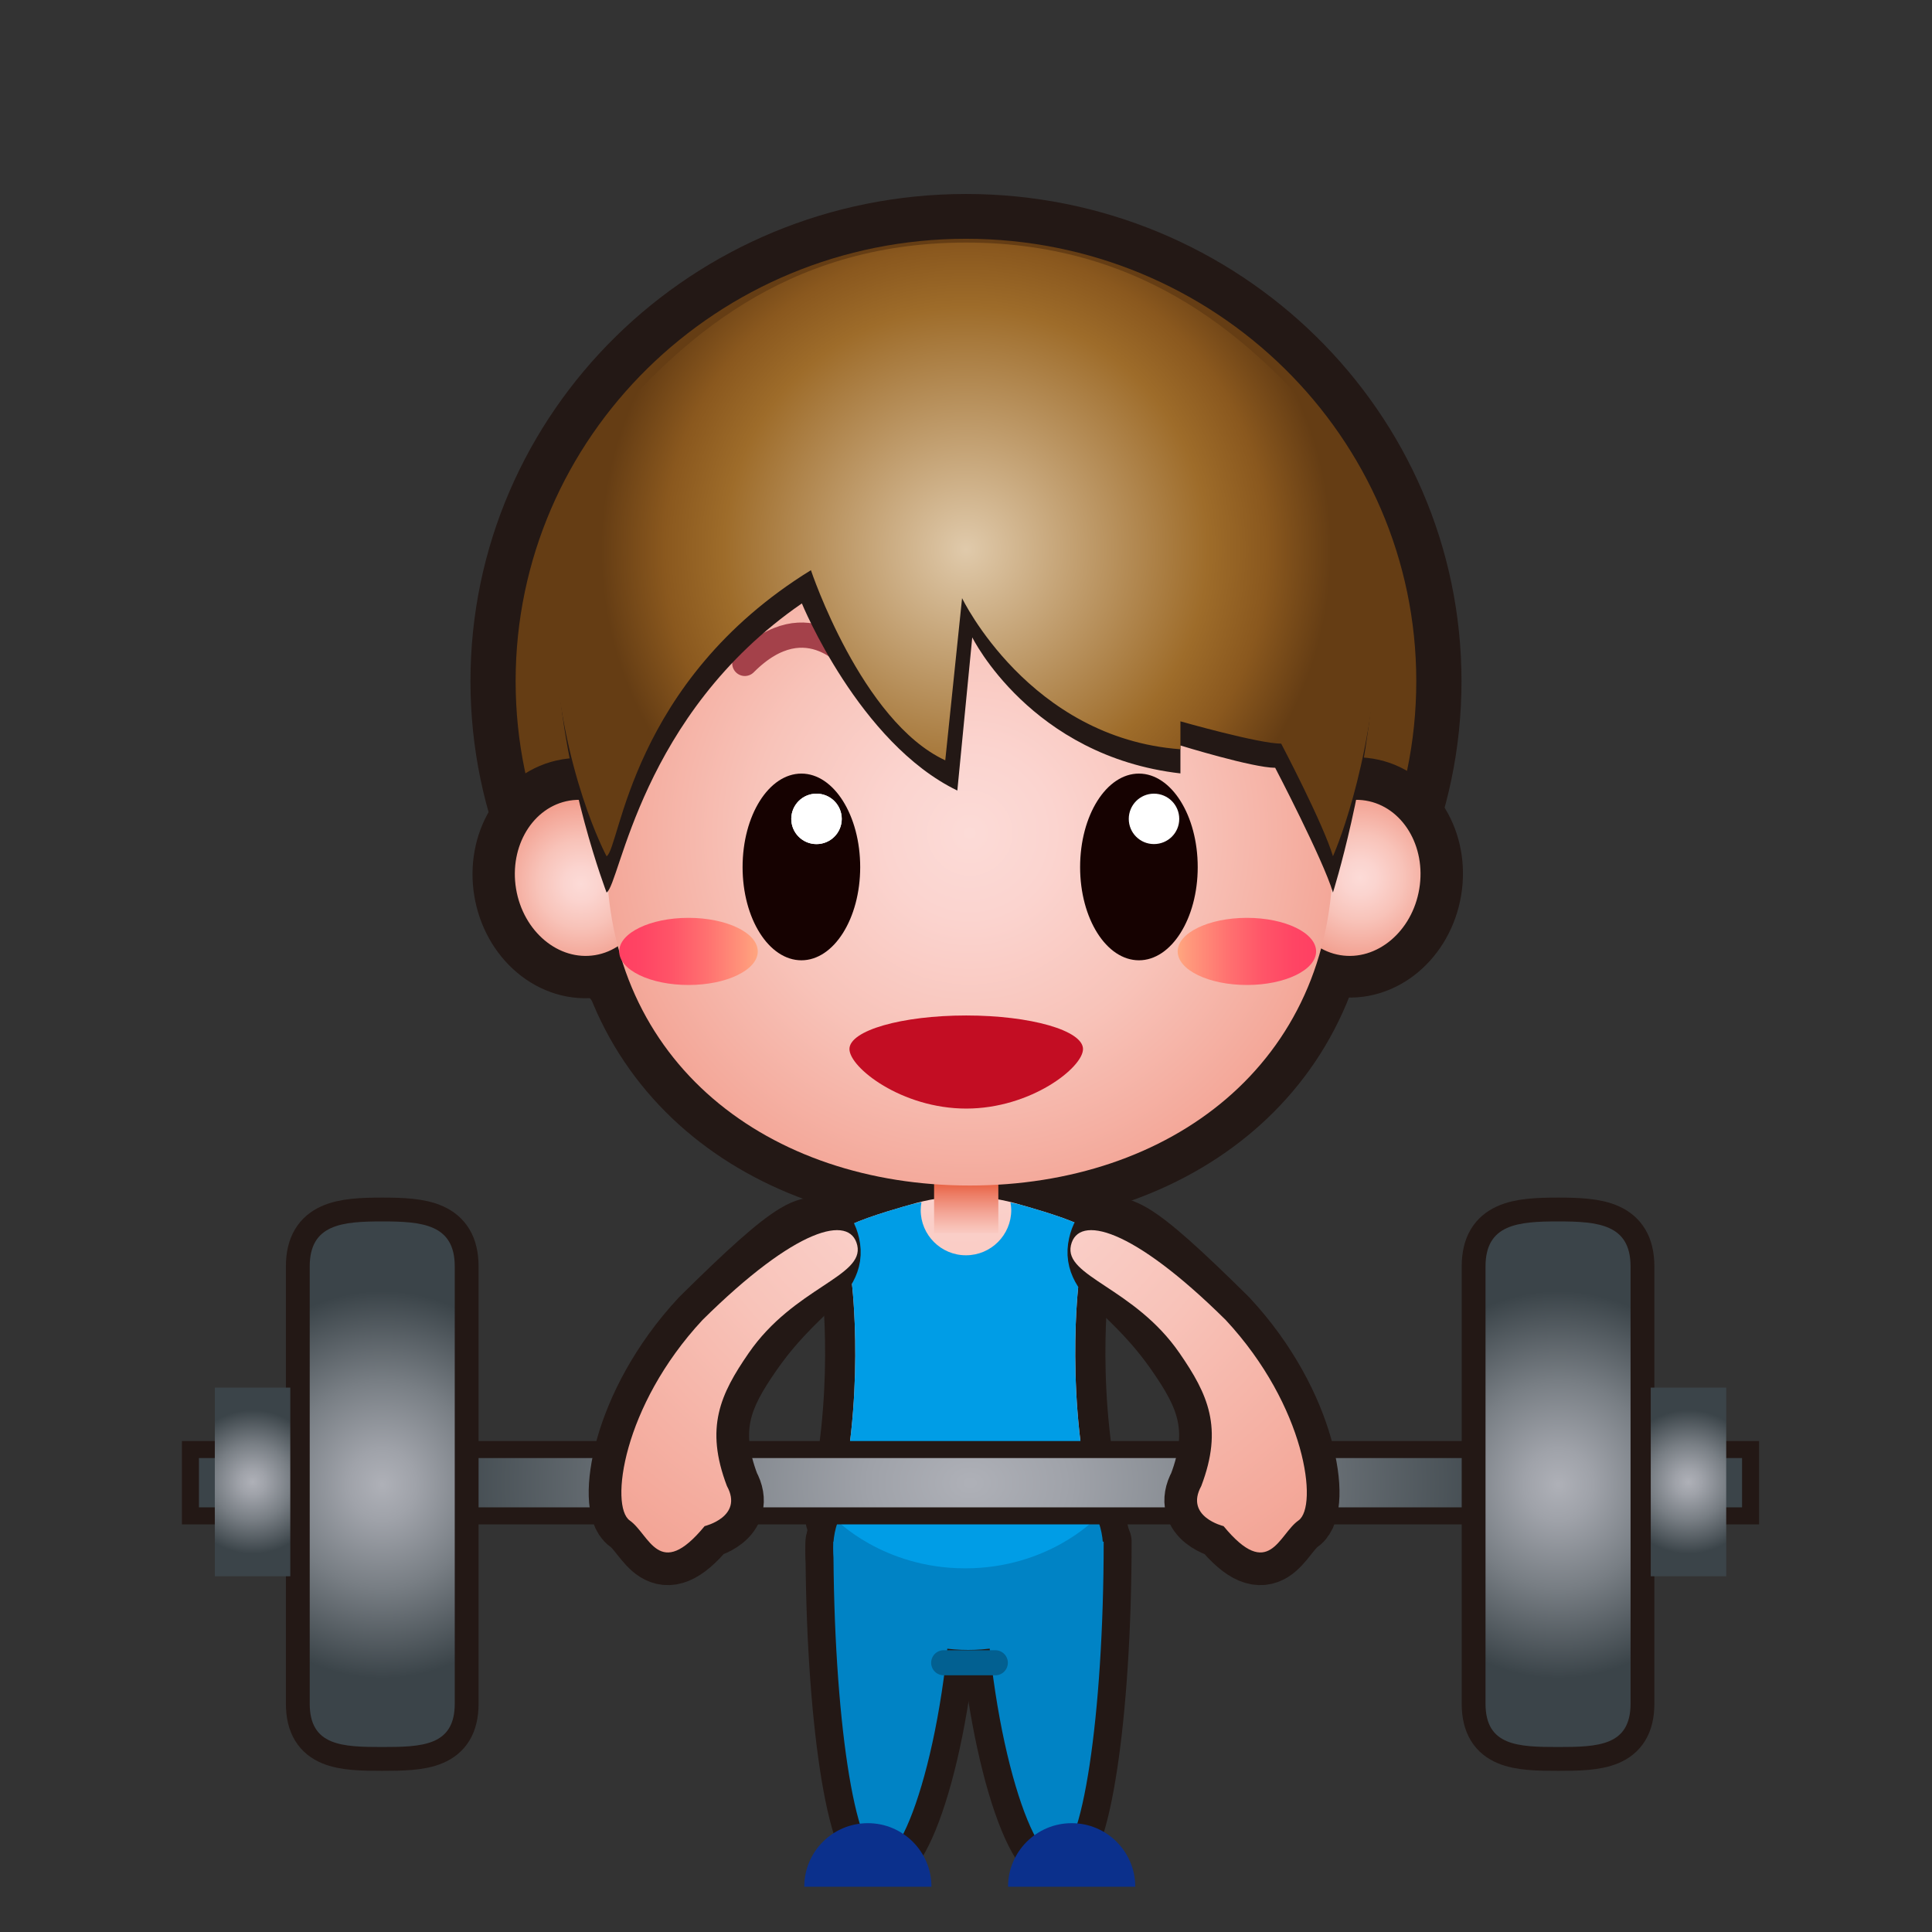 <?xml version="1.0" encoding="iso-8859-1"?>
<!-- Generator: Adobe Illustrator 16.0.0, SVG Export Plug-In . SVG Version: 6.00 Build 0)  -->
<!DOCTYPE svg PUBLIC "-//W3C//DTD SVG 1.1//EN" "http://www.w3.org/Graphics/SVG/1.1/DTD/svg11.dtd">
<svg version="1.1" xmlns="http://www.w3.org/2000/svg" xmlns:xlink="http://www.w3.org/1999/xlink" x="0px" y="0px" width="64px"
	 height="64px" viewBox="0 0 64 64" style="enable-background:new 0 0 64 64;" xml:space="preserve">
<rect x="0" y="0" width="64" height="64" fill="#333333" stroke="none"/>
<g id="man_x5F_weight_x5F_lifting_x28_p_x29_">
	<g id="g105_7_">
		
			<ellipse id="ellipse99_6_" style="fill:#231815;stroke:#231815;stroke-width:1.85;stroke-linecap:round;stroke-linejoin:round;stroke-miterlimit:10;" cx="32.071" cy="51.381" rx="4.469" ry="3.375"/>
		
			<path id="path101_21_" style="fill:#231815;stroke:#231815;stroke-width:1.85;stroke-linecap:round;stroke-linejoin:round;stroke-miterlimit:10;" d="
			M31.568,51.068c0.001,5.781-1.492,10.472-2.37,10.472c-0.876,0-1.589-4.688-1.59-10.472H31.568z"/>
		
			<path id="path103_21_" style="fill:#231815;stroke:#231815;stroke-width:1.85;stroke-linecap:round;stroke-linejoin:round;stroke-miterlimit:10;" d="
			M32.598,51.068c0,5.781,1.494,10.472,2.371,10.472s1.59-4.688,1.592-10.472H32.598z"/>
	</g>
	<g id="man_x5F_fairy_x28_ye_x29__62_">
		<g id="g155_62_">
			<g id="g153_105_">
				<g id="g142_71_">
					<path id="path26_115_" style="fill:#F09400;stroke:#231815;stroke-width:1.542;stroke-miterlimit:10;" d="M47.643,22.566
						c0,8.486-7.004,15.357-15.642,15.357c-8.642,0-15.645-6.871-15.645-15.357c0-8.487,7.003-15.369,15.645-15.369
						C40.639,7.197,47.643,14.079,47.643,22.566z"/>
					
						<radialGradient id="path41_1_" cx="314.949" cy="-316.264" r="0.504" gradientTransform="matrix(1 0 0 -1 -274 -298)" gradientUnits="userSpaceOnUse">
						<stop  offset="0" style="stop-color:#E0CAAB"/>
						<stop  offset="0.663" style="stop-color:#9E6C2A"/>
						<stop  offset="0.827" style="stop-color:#8A581E"/>
						<stop  offset="1" style="stop-color:#653D14"/>
					</radialGradient>
					<path id="path41_81_" style="fill:url(#path41_1_);" d="M46.916,22.566c0,8.093-6.68,14.643-14.916,14.643
						c-8.24,0-14.919-6.55-14.919-14.643C17.081,14.472,23.76,7.91,32,7.91C40.236,7.91,46.916,14.472,46.916,22.566z"/>
					<path id="path43_100_" style="fill:#48140F;stroke:#231815;stroke-width:2.782;stroke-miterlimit:10;" d="M44.156,28.365
						c0,6.864-5.389,10.907-12.032,10.907c-6.644,0-12.03-4.043-12.03-10.907c0-6.871,5.387-12.443,12.03-12.443
						C38.768,15.922,44.156,21.494,44.156,28.365z"/>
					
						<ellipse id="ellipse45_64_" transform="matrix(0.163 -0.987 0.987 0.163 8.827 68.561)" style="fill:none;stroke:#231815;stroke-width:2.782;stroke-miterlimit:10;" cx="44.817" cy="29.079" rx="2.596" ry="2.226"/>
					
						<radialGradient id="path52_1_" cx="372.922" cy="-279.758" r="4.38" gradientTransform="matrix(0.987 0.163 0.163 -0.987 -277.422 -307.826)" gradientUnits="userSpaceOnUse">
						<stop  offset="0" style="stop-color:#FCDBD7"/>
						<stop  offset="0.128" style="stop-color:#FBD4CF"/>
						<stop  offset="0.327" style="stop-color:#F8C3B9"/>
						<stop  offset="0.571" style="stop-color:#F3A596"/>
						<stop  offset="0.849" style="stop-color:#ED7D65"/>
						<stop  offset="1" style="stop-color:#E96547"/>
					</radialGradient>
					<path id="path52_73_" style="fill:url(#path52_1_);" d="M47.016,29.442c-0.233,1.415-1.408,2.399-2.621,2.198
						c-1.213-0.201-2.006-1.509-1.771-2.924c0.233-1.413,1.408-2.394,2.619-2.195C46.457,26.722,47.25,28.031,47.016,29.442z"/>
					
						<ellipse id="ellipse54_103_" transform="matrix(0.163 0.987 -0.987 0.163 44.839 5.307)" style="fill:none;stroke:#231815;stroke-width:2.782;stroke-miterlimit:10;" cx="19.292" cy="29.08" rx="2.596" ry="2.226"/>
					
						<radialGradient id="path61_1_" cx="-165.845" cy="-368.933" r="4.38" gradientTransform="matrix(-0.987 0.163 -0.163 -0.987 -204.576 -307.826)" gradientUnits="userSpaceOnUse">
						<stop  offset="0" style="stop-color:#FCDBD7"/>
						<stop  offset="0.128" style="stop-color:#FBD4CF"/>
						<stop  offset="0.327" style="stop-color:#F8C3B9"/>
						<stop  offset="0.571" style="stop-color:#F3A596"/>
						<stop  offset="0.849" style="stop-color:#ED7D65"/>
						<stop  offset="1" style="stop-color:#E96547"/>
					</radialGradient>
					<path id="path61_67_" style="fill:url(#path61_1_);" d="M17.095,29.442c0.235,1.415,1.408,2.399,2.62,2.198
						c1.213-0.201,2.006-1.509,1.771-2.924c-0.233-1.413-1.406-2.394-2.62-2.195C17.655,26.722,16.862,28.031,17.095,29.442z"/>
					
						<path id="path34-7-5_617_" style="fill:#4C0A02;stroke:#231815;stroke-width:2;stroke-linecap:round;stroke-linejoin:round;stroke-miterlimit:10;" d="
						M35.732,42.494c0.268-0.322,0.537-1.664,0-1.934c-0.537-0.269-1.904-0.644-1.904-0.644c-1.229-0.377-2.477-0.377-3.704,0
						c0,0-1.369,0.375-1.906,0.644c-0.535,0.27-0.268,1.61,0,1.934c0,0,0.484,3.863-0.535,7.834c0,0,1.555,1.824,4.293,1.824
						c2.736,0,4.293-1.824,4.293-1.824C35.25,46.357,35.732,42.494,35.732,42.494z"/>
					
						<radialGradient id="path34-7-5_1_" cx="305.935" cy="-332.418" r="32.808" gradientTransform="matrix(1 0 0 -1 -274 -298)" gradientUnits="userSpaceOnUse">
						<stop  offset="0" style="stop-color:#FCDBD7"/>
						<stop  offset="0.128" style="stop-color:#FBD4CF"/>
						<stop  offset="0.327" style="stop-color:#F8C3B9"/>
						<stop  offset="0.571" style="stop-color:#F3A596"/>
						<stop  offset="0.849" style="stop-color:#ED7D65"/>
						<stop  offset="1" style="stop-color:#E96547"/>
					</radialGradient>
					<path id="path34-7-5_616_" style="fill:url(#path34-7-5_1_);" d="M35.732,42.494c0.268-0.322,0.537-1.664,0-1.934
						c-0.537-0.269-1.904-0.644-1.904-0.644c-1.229-0.377-2.477-0.377-3.704,0c0,0-1.369,0.375-1.906,0.644
						c-0.535,0.27-0.268,1.61,0,1.934c0,0,0.484,3.863-0.535,7.834c0,0,1.555,1.625,4.293,1.625c2.736,0,4.293-1.625,4.293-1.625
						C35.25,46.357,35.732,42.494,35.732,42.494z"/>
					<linearGradient id="rect97_1_" gradientUnits="userSpaceOnUse" x1="32.007" y1="41.395" x2="32.007" y2="39.247">
						<stop  offset="0" style="stop-color:#FCDBD7"/>
						<stop  offset="0.128" style="stop-color:#FBD4CF"/>
						<stop  offset="0.327" style="stop-color:#F8C3B9"/>
						<stop  offset="0.571" style="stop-color:#F3A596"/>
						<stop  offset="0.849" style="stop-color:#ED7D65"/>
						<stop  offset="1" style="stop-color:#E96547"/>
					</linearGradient>
					<rect id="rect97_53_" x="30.943" y="37.745" style="fill:url(#rect97_1_);" width="2.128" height="3.104"/>
					
						<radialGradient id="path119_1_" cx="306.125" cy="-325.597" r="22.04" gradientTransform="matrix(1 0 0 -1 -274 -298)" gradientUnits="userSpaceOnUse">
						<stop  offset="0" style="stop-color:#FCDBD7"/>
						<stop  offset="0.128" style="stop-color:#FBD4CF"/>
						<stop  offset="0.327" style="stop-color:#F8C3B9"/>
						<stop  offset="0.571" style="stop-color:#F3A596"/>
						<stop  offset="0.849" style="stop-color:#ED7D65"/>
						<stop  offset="1" style="stop-color:#E96547"/>
					</radialGradient>
					<path id="path119_92_" style="fill:url(#path119_1_);" d="M44.156,28.365c0,6.864-5.389,10.907-12.032,10.907
						c-6.644,0-12.03-4.043-12.03-10.907c0-6.871,5.387-12.443,12.03-12.443C38.768,15.922,44.156,21.494,44.156,28.365z"/>
					
						<path id="path121_73_" style="fill:none;stroke:#A4414A;stroke-width:0.835;stroke-linecap:round;stroke-linejoin:round;stroke-miterlimit:10;" d="
						M39.541,21.976c0,0-1.555-2.108-3.654,0"/>
					
						<path id="path123_207_" style="fill:none;stroke:#A4414A;stroke-width:0.835;stroke-linecap:round;stroke-linejoin:round;stroke-miterlimit:10;" d="
						M28.329,21.976c0,0-1.557-2.108-3.656,0"/>
					<path id="path125_85_" style="fill:#231815;" d="M20.094,29.566c0,0-1.408-3.665-1.64-7.651
						c-0.16-2.803-0.503-4.605,1.724-7.109c2.278-2.563,5.702-5.97,11.822-5.97c6.117,0,9.544,3.407,11.822,5.969
						c2.227,2.504,1.883,4.306,1.723,7.109c-0.23,3.987-1.389,7.651-1.389,7.651c-0.326-1.09-1.914-4.131-1.914-4.131
						c-0.742,0-3.139-0.739-3.139-0.739v0.925c-4.957-0.57-6.896-4.507-6.896-4.507l-0.494,5.075
						c-3.256-1.575-5.15-6.199-5.15-6.199C21.208,23.676,20.548,29.293,20.094,29.566z"/>
					
						<radialGradient id="path140_1_" cx="306" cy="-316.2" r="12.095" gradientTransform="matrix(1 0 0 -1 -274 -298)" gradientUnits="userSpaceOnUse">
						<stop  offset="0" style="stop-color:#E0CAAB"/>
						<stop  offset="0.663" style="stop-color:#9E6C2A"/>
						<stop  offset="0.827" style="stop-color:#8A581E"/>
						<stop  offset="1" style="stop-color:#653D14"/>
					</radialGradient>
					<path id="path140_63_" style="fill:url(#path140_1_);" d="M20.094,28.365c0,0-1.521-2.809-1.754-7.251
						c-0.163-3.124-0.389-4.605,1.838-7.109c2.278-2.563,5.702-5.97,11.822-5.97c6.117,0,9.544,3.407,11.822,5.969
						c2.227,2.504,2,3.985,1.838,7.109c-0.232,4.442-1.504,7.251-1.504,7.251c-0.326-1.09-1.715-3.73-1.715-3.73
						c-0.742,0-3.338-0.739-3.338-0.739v0.925c-5.008-0.37-7.233-5.005-7.233-5.005l-0.557,5.372
						c-2.782-1.292-4.45-6.299-4.45-6.299C20.874,22.58,20.548,28.092,20.094,28.365z"/>
				</g>
			</g>
		</g>
		<g id="g213_347_">
			
				<linearGradient id="ellipse170_1_" gradientUnits="userSpaceOnUse" x1="313.01" y1="-329.517" x2="317.598" y2="-329.517" gradientTransform="matrix(1 0 0 -1 -274 -298)">
				<stop  offset="0" style="stop-color:#FFA67F"/>
				<stop  offset="0.097" style="stop-color:#FF967B"/>
				<stop  offset="0.365" style="stop-color:#FF7170"/>
				<stop  offset="0.614" style="stop-color:#FF5568"/>
				<stop  offset="0.834" style="stop-color:#FF4564"/>
				<stop  offset="1" style="stop-color:#FF3F62"/>
			</linearGradient>
			<ellipse id="ellipse170_61_" style="fill:url(#ellipse170_1_);" cx="41.305" cy="31.517" rx="2.293" ry="1.112"/>
			
				<linearGradient id="ellipse185_1_" gradientUnits="userSpaceOnUse" x1="-233.102" y1="-329.517" x2="-228.512" y2="-329.517" gradientTransform="matrix(-1 0 0 -1 -208 -298)">
				<stop  offset="0" style="stop-color:#FFA67F"/>
				<stop  offset="0.097" style="stop-color:#FF967B"/>
				<stop  offset="0.365" style="stop-color:#FF7170"/>
				<stop  offset="0.614" style="stop-color:#FF5568"/>
				<stop  offset="0.834" style="stop-color:#FF4564"/>
				<stop  offset="1" style="stop-color:#FF3F62"/>
			</linearGradient>
			<ellipse id="ellipse185_122_" style="fill:url(#ellipse185_1_);" cx="22.807" cy="31.517" rx="2.295" ry="1.112"/>
			<path id="ellipse185_121_" style="fill:#C30D23;" d="M32.008,33.639c2.136,0,3.868,0.498,3.868,1.112s-1.732,1.972-3.868,1.972
				c-2.137,0-3.869-1.357-3.869-1.972S29.871,33.639,32.008,33.639z"/>
		</g>
		
			<path id="line200_61_" style="fill:none;stroke:#026091;stroke-width:0.831;stroke-linecap:round;stroke-linejoin:round;stroke-miterlimit:10;" d="
			M31.261,55.081"/>
	</g>
	<ellipse id="ellipse107_4_" style="fill:#0083C5;" cx="32.071" cy="51.281" rx="4.469" ry="3.375"/>
	<path id="path191_10_" style="fill:#0083C5;" d="M31.568,51.068c0.001,5.781-1.492,10.472-2.37,10.472
		c-0.876,0-1.589-4.688-1.59-10.472H31.568z"/>
	<path id="path193_9_" style="fill:#0083C5;" d="M32.598,51.068c0,5.781,1.494,10.472,2.371,10.472s1.59-4.688,1.592-10.472H32.598z
		"/>
	<path id="path196_255_" style="fill:#0B308C;" d="M33.393,62.501c0-1.163,0.945-2.106,2.107-2.106c1.164,0,2.107,0.943,2.107,2.106
		H33.393z"/>
	<path id="path198_7_" style="fill:#0B308C;" d="M26.642,62.501c0-1.163,0.943-2.106,2.107-2.106s2.107,0.943,2.107,2.106H26.642z"
		/>
	
		<line id="line200_62_" style="fill:none;stroke:#026091;stroke-width:0.831;stroke-linecap:round;stroke-linejoin:round;stroke-miterlimit:10;" x1="31.261" y1="55.081" x2="32.971" y2="55.081"/>
	<g>
		<path style="fill:#009DE6;" d="M35.732,42.494c0.268-0.322,0.537-1.664,0-1.934c-0.537-0.269-1.904-0.644-1.904-0.644
			c-0.117-0.036-0.235-0.052-0.354-0.081c0.014,0.081,0.025,0.163,0.025,0.248c0,0.828-0.671,1.5-1.5,1.5s-1.5-0.672-1.5-1.5
			c0-0.089,0.011-0.175,0.026-0.259c-0.134,0.031-0.269,0.051-0.402,0.092c0,0-1.369,0.375-1.906,0.644
			c-0.535,0.27-0.268,1.61,0,1.934c0,0,0.484,3.863-0.535,7.834c0,0,1.555,1.625,4.293,1.625c2.736,0,4.293-1.625,4.293-1.625
			C35.25,46.357,35.732,42.494,35.732,42.494z"/>
	</g>
	<g id="g116_5_">
		<g id="g114_6_">
			<g id="g213_349_">
				<path id="path209_217_" style="fill:#160201;" d="M39.676,28.725c0,1.703-0.873,3.086-1.947,3.086
					c-1.078,0-1.949-1.383-1.949-3.086c0-1.713,0.871-3.099,1.949-3.099C38.803,25.627,39.676,27.012,39.676,28.725z"/>
				<path id="path211_168_" style="fill:#FFFFFF;" d="M39.064,27.127c0,0.462-0.373,0.834-0.838,0.834
					c-0.461,0-0.834-0.372-0.834-0.834c0-0.461,0.373-0.836,0.834-0.836C38.691,26.291,39.064,26.666,39.064,27.127z"/>
			</g>
			<g id="g213_348_">
				<path id="path209_216_" style="fill:#160201;" d="M28.495,28.725c0,1.703-0.873,3.086-1.947,3.086
					c-1.078,0-1.949-1.383-1.949-3.086c0-1.713,0.871-3.099,1.949-3.099C27.622,25.627,28.495,27.012,28.495,28.725z"/>
				<path id="path211_167_" style="fill:#FFFFFF;" d="M27.884,27.127c0,0.462-0.373,0.834-0.838,0.834
					c-0.461,0-0.834-0.372-0.834-0.834c0-0.461,0.373-0.836,0.834-0.836C27.511,26.291,27.884,26.666,27.884,27.127z"/>
			</g>
			<circle id="circle223_23_" style="fill:#FFFFFF;" cx="27.048" cy="27.127" r="0.836"/>
		</g>
	</g>
	<g>
		
			<radialGradient id="SVGID_1_" cx="32.427" cy="66.138" r="20.878" gradientTransform="matrix(0.866 0 0 0.653 4.055 5.935)" gradientUnits="userSpaceOnUse">
			<stop  offset="0.006" style="stop-color:#AEB0B7"/>
			<stop  offset="0.187" style="stop-color:#9FA2A9"/>
			<stop  offset="0.534" style="stop-color:#787E84"/>
			<stop  offset="1" style="stop-color:#3B4449"/>
		</radialGradient>
		
			<rect x="6.59" y="48.3" style="fill:url(#SVGID_1_);stroke:#231815;stroke-width:1.128;stroke-miterlimit:10;" width="51.118" height="1.633"/>
		
			<radialGradient id="SVGID_2_" cx="32.427" cy="66.138" r="20.878" gradientTransform="matrix(0.866 0 0 0.653 4.055 5.935)" gradientUnits="userSpaceOnUse">
			<stop  offset="0.006" style="stop-color:#AEB0B7"/>
			<stop  offset="0.187" style="stop-color:#9FA2A9"/>
			<stop  offset="0.534" style="stop-color:#787E84"/>
			<stop  offset="1" style="stop-color:#3B4449"/>
		</radialGradient>
		<rect x="6.59" y="48.3" style="fill:url(#SVGID_2_);" width="51.118" height="1.633"/>
		<g>
			<path style="fill:#595757;stroke:#231815;stroke-width:1.578;stroke-miterlimit:10;" d="M15.064,56.436
				c0,1.397-1.075,1.436-2.402,1.436l0,0c-1.328,0-2.402-0.038-2.402-1.436V41.951c0-1.396,1.074-1.49,2.402-1.49l0,0
				c1.327,0,2.402,0.095,2.402,1.49V56.436z"/>
			
				<radialGradient id="SVGID_3_" cx="0.439" cy="49.157" r="7.917" gradientTransform="matrix(0.769 0 0 0.81 12.325 9.363)" gradientUnits="userSpaceOnUse">
				<stop  offset="0.006" style="stop-color:#AEB0B7"/>
				<stop  offset="0.187" style="stop-color:#9FA2A9"/>
				<stop  offset="0.534" style="stop-color:#787E84"/>
				<stop  offset="1" style="stop-color:#3B4449"/>
			</radialGradient>
			<path style="fill:url(#SVGID_3_);" d="M15.064,56.436c0,1.397-1.075,1.436-2.402,1.436l0,0c-1.328,0-2.402-0.038-2.402-1.436
				V41.951c0-1.396,1.074-1.49,2.402-1.49l0,0c1.327,0,2.402,0.095,2.402,1.49V56.436z"/>
		</g>
		<g>
			<path style="fill:#595757;stroke:#231815;stroke-width:1.578;stroke-miterlimit:10;" d="M54.014,56.436
				c0,1.397-1.075,1.436-2.402,1.436l0,0c-1.328,0-2.402-0.038-2.402-1.436V41.951c0-1.396,1.074-1.49,2.402-1.49l0,0
				c1.327,0,2.402,0.095,2.402,1.49V56.436z"/>
			
				<radialGradient id="SVGID_4_" cx="51.101" cy="49.157" r="7.917" gradientTransform="matrix(0.769 0 0 0.81 12.325 9.363)" gradientUnits="userSpaceOnUse">
				<stop  offset="0.006" style="stop-color:#AEB0B7"/>
				<stop  offset="0.187" style="stop-color:#9FA2A9"/>
				<stop  offset="0.534" style="stop-color:#787E84"/>
				<stop  offset="1" style="stop-color:#3B4449"/>
			</radialGradient>
			<path style="fill:url(#SVGID_4_);" d="M54.014,56.436c0,1.397-1.075,1.436-2.402,1.436l0,0c-1.328,0-2.402-0.038-2.402-1.436
				V41.951c0-1.396,1.074-1.49,2.402-1.49l0,0c1.327,0,2.402,0.095,2.402,1.49V56.436z"/>
		</g>
		<radialGradient id="SVGID_5_" cx="55.933" cy="49.091" r="2.38" gradientUnits="userSpaceOnUse">
			<stop  offset="0.006" style="stop-color:#AEB0B7"/>
			<stop  offset="0.187" style="stop-color:#9FA2A9"/>
			<stop  offset="0.534" style="stop-color:#787E84"/>
			<stop  offset="1" style="stop-color:#3B4449"/>
		</radialGradient>
		<rect x="54.683" y="45.966" style="fill:url(#SVGID_5_);" width="2.5" height="6.25"/>
		<radialGradient id="SVGID_6_" cx="8.366" cy="49.091" r="2.38" gradientUnits="userSpaceOnUse">
			<stop  offset="0.006" style="stop-color:#AEB0B7"/>
			<stop  offset="0.187" style="stop-color:#9FA2A9"/>
			<stop  offset="0.534" style="stop-color:#787E84"/>
			<stop  offset="1" style="stop-color:#3B4449"/>
		</radialGradient>
		<rect x="7.116" y="45.966" style="fill:url(#SVGID_6_);" width="2.5" height="6.25"/>
	</g>
	<path id="path30-2_608_" style="fill:#231815;stroke:#231815;stroke-width:2.165;stroke-miterlimit:10;" d="M39.074,44.824
		c0.936,1.357,1.457,2.465,0.719,4.404c-0.558,1.018,0.739,1.327,0.739,1.327c1.513,1.837,1.825,0.274,2.481-0.187
		c0.66-0.461,0.25-3.781-2.41-6.642c-3.098-3.066-3.893-3.509-4.131-2.473C36.236,42.293,37.574,42.646,39.074,44.824z"/>
	
		<radialGradient id="path30-2_1_" cx="395.858" cy="-222.727" r="27.983" gradientTransform="matrix(-0.245 1.007 -1.064 -0.407 -109.044 -453.103)" gradientUnits="userSpaceOnUse">
		<stop  offset="0" style="stop-color:#FCDBD7"/>
		<stop  offset="0.128" style="stop-color:#FBD4CF"/>
		<stop  offset="0.327" style="stop-color:#F8C3B9"/>
		<stop  offset="0.571" style="stop-color:#F3A596"/>
		<stop  offset="0.849" style="stop-color:#ED7D65"/>
		<stop  offset="1" style="stop-color:#E96547"/>
	</radialGradient>
	<path id="path30-2_607_" style="fill:url(#path30-2_1_);" d="M39.074,44.824c0.936,1.357,1.457,2.465,0.719,4.404
		c-0.558,1.018,0.739,1.327,0.739,1.327c1.513,1.837,1.825,0.274,2.481-0.187c0.66-0.461,0.25-3.781-2.41-6.642
		c-3.098-3.066-4.889-3.509-5.127-2.473C35.24,42.293,37.574,42.646,39.074,44.824z"/>
	<path id="path30-2_610_" style="fill:#231815;stroke:#231815;stroke-width:2.165;stroke-miterlimit:10;" d="M24.8,44.824
		c-0.936,1.357-1.457,2.465-0.719,4.404c0.558,1.018-0.739,1.327-0.739,1.327c-1.513,1.837-1.825,0.274-2.481-0.187
		c-0.66-0.461-0.25-3.781,2.41-6.642c3.098-3.066,3.893-3.509,4.131-2.473C27.638,42.293,26.3,42.646,24.8,44.824z"/>
	
		<radialGradient id="path30-2_2_" cx="390.69" cy="-235.513" r="27.984" gradientTransform="matrix(0.245 1.007 1.064 -0.407 187.794 -453.103)" gradientUnits="userSpaceOnUse">
		<stop  offset="0" style="stop-color:#FCDBD7"/>
		<stop  offset="0.128" style="stop-color:#FBD4CF"/>
		<stop  offset="0.327" style="stop-color:#F8C3B9"/>
		<stop  offset="0.571" style="stop-color:#F3A596"/>
		<stop  offset="0.849" style="stop-color:#ED7D65"/>
		<stop  offset="1" style="stop-color:#E96547"/>
	</radialGradient>
	<path id="path30-2_609_" style="fill:url(#path30-2_2_);" d="M24.8,44.824c-0.936,1.357-1.457,2.465-0.719,4.404
		c0.558,1.018-0.739,1.327-0.739,1.327c-1.513,1.837-1.825,0.274-2.481-0.187c-0.66-0.461-0.25-3.781,2.41-6.642
		c3.098-3.066,4.889-3.509,5.127-2.473C28.634,42.293,26.3,42.646,24.8,44.824z"/>
</g>
<g id="Layer_1">
</g>
</svg>
